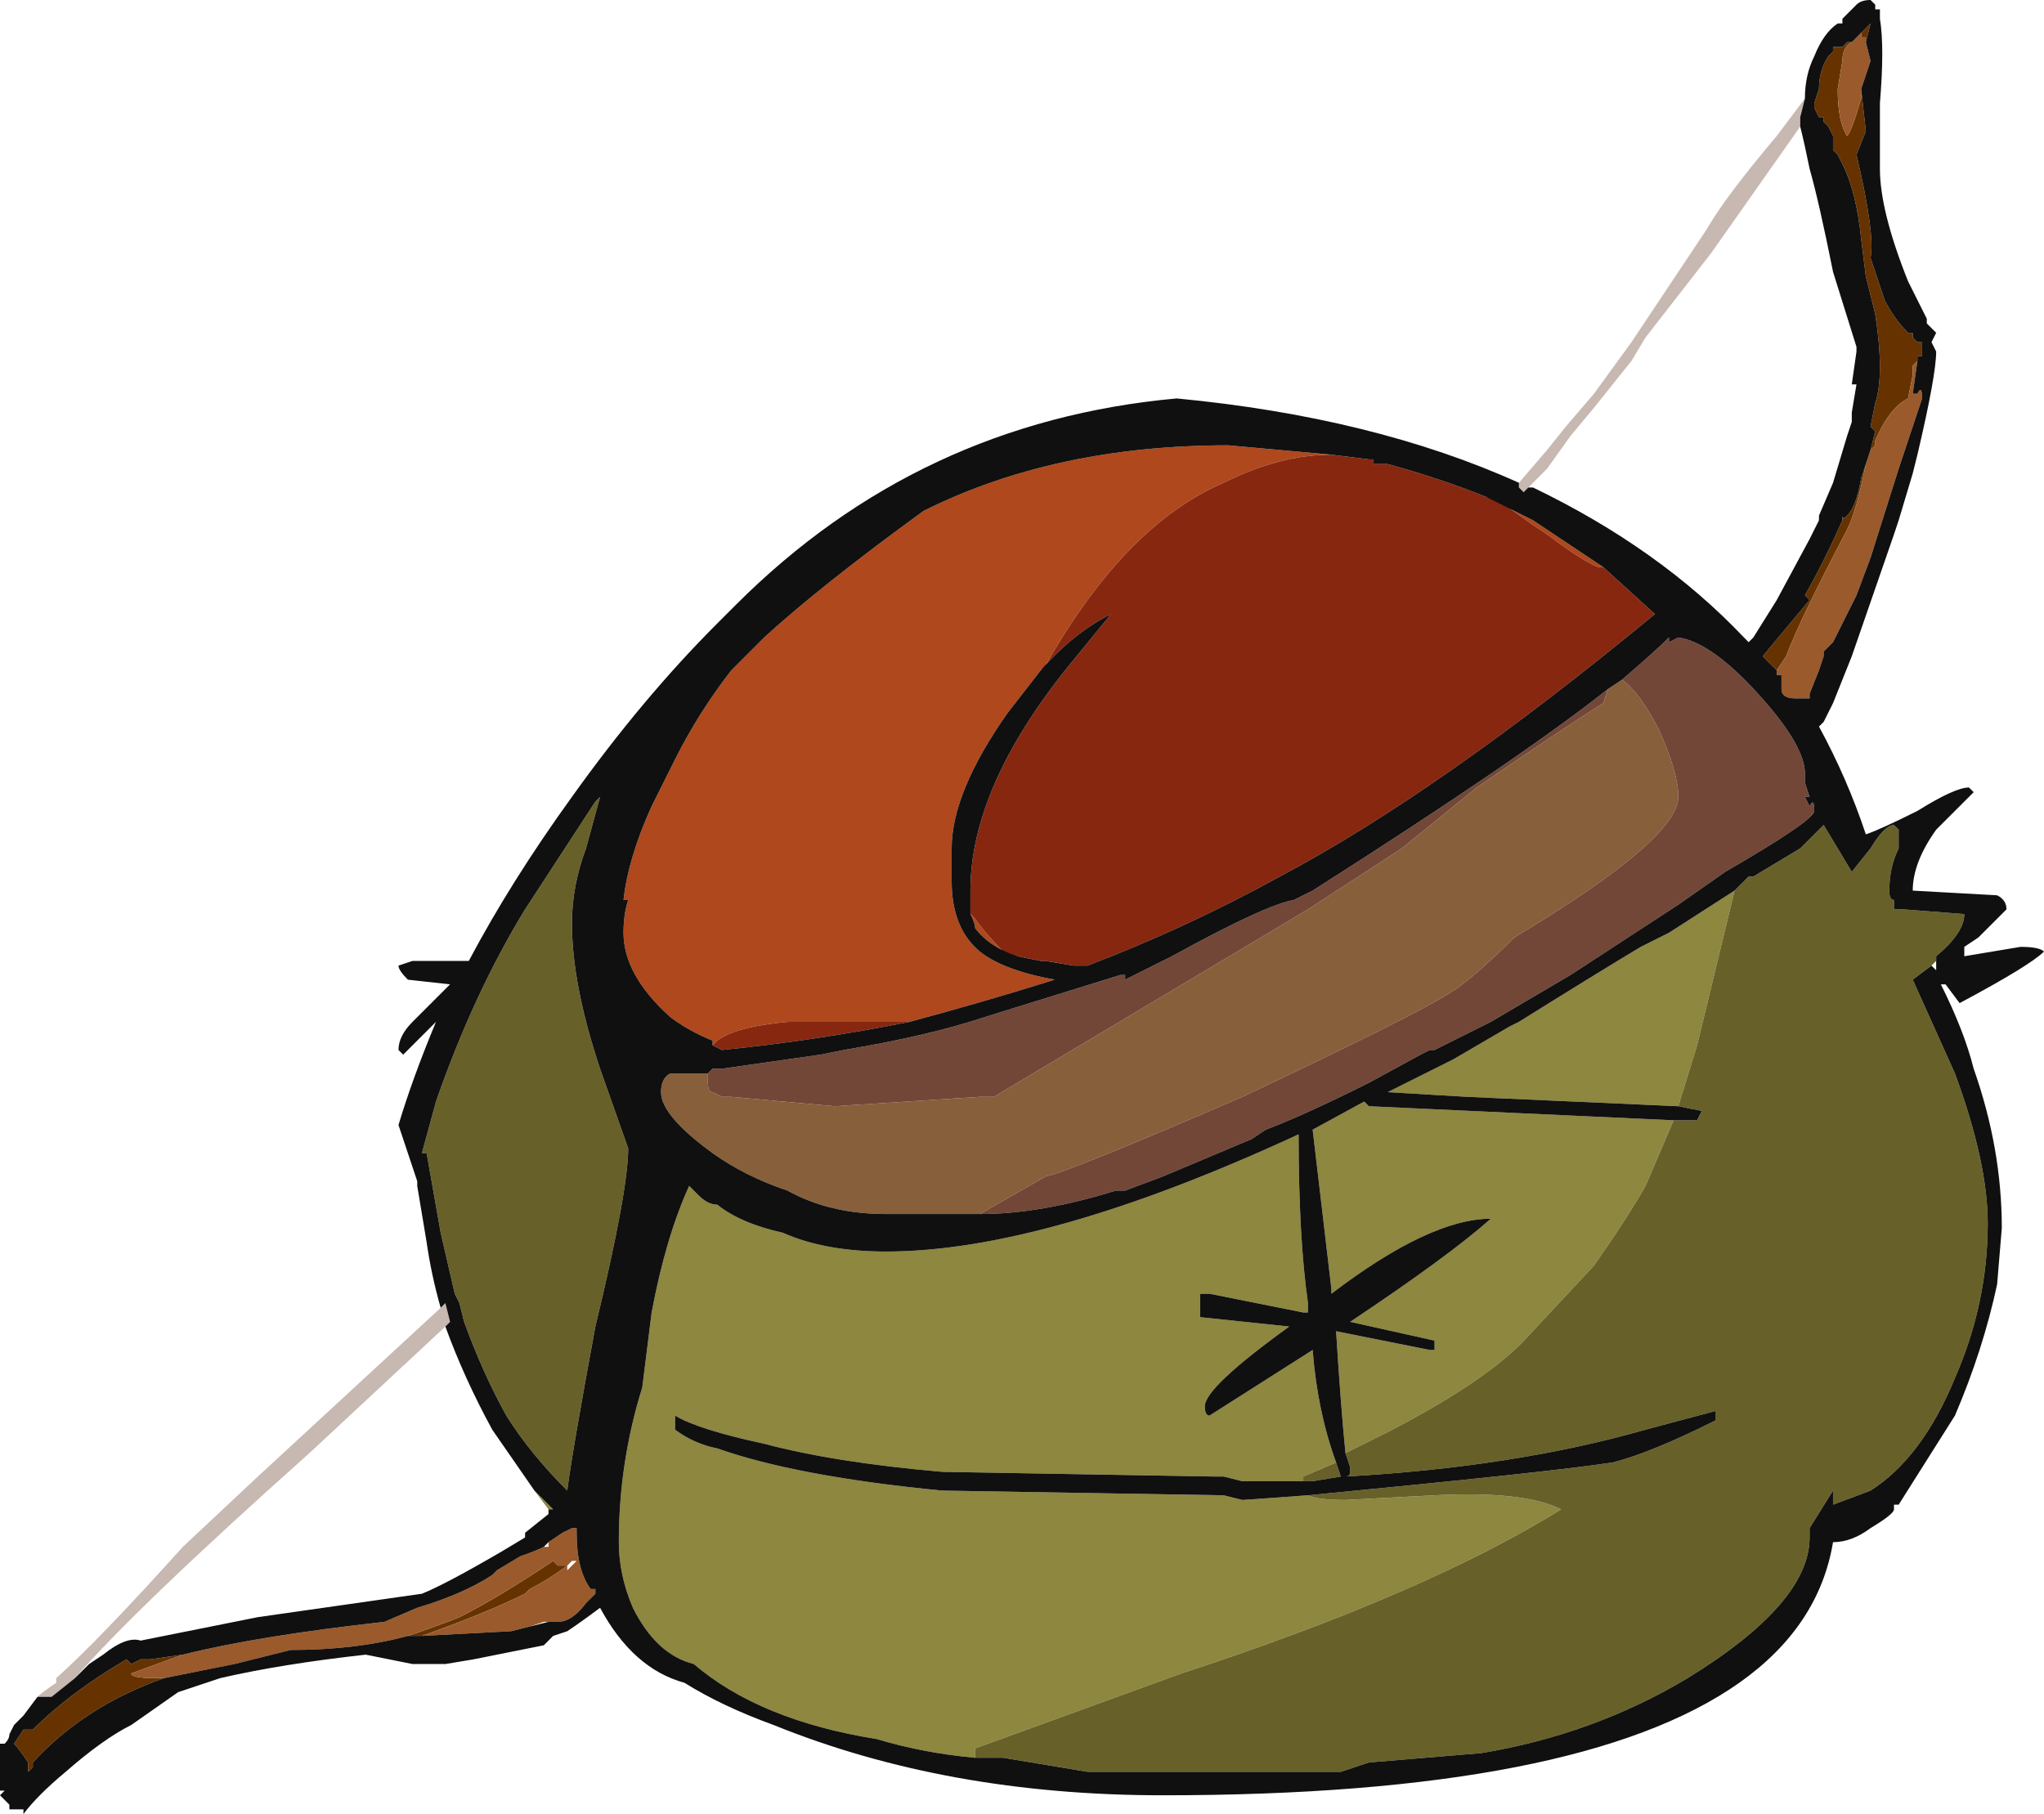 <?xml version="1.0" encoding="UTF-8" standalone="no"?>
<svg xmlns:ffdec="https://www.free-decompiler.com/flash" xmlns:xlink="http://www.w3.org/1999/xlink" ffdec:objectType="shape" height="19.35px" width="21.8px" xmlns="http://www.w3.org/2000/svg">
  <g transform="matrix(1.0, 0.0, 0.0, 1.0, 6.6, 18.75)">
    <path d="M-2.15 -6.1 L-2.15 -6.15 -2.15 -6.1 M11.3 -6.95 L9.05 -7.05 8.2 -7.1 8.9 -7.45 9.5 -7.8 9.6 -7.85 Q10.4 -8.35 10.9 -8.65 L11.2 -8.8 11.9 -9.25 11.5 -7.6 11.3 -6.95 M3.8 0.0 Q3.25 -0.05 2.75 -0.2 1.5 -0.4 0.8 -1.0 0.4 -1.1 0.15 -1.6 0.0 -1.95 0.0 -2.3 0.0 -3.15 0.25 -3.95 L0.35 -4.75 Q0.5 -5.55 0.75 -6.1 L0.85 -6.0 Q0.95 -5.9 1.05 -5.9 1.3 -5.7 1.75 -5.6 2.2 -5.4 2.85 -5.4 4.55 -5.4 7.25 -6.65 7.25 -5.55 7.35 -4.85 L7.35 -4.75 7.3 -4.75 6.3 -4.95 6.2 -4.95 6.2 -4.7 7.15 -4.6 Q6.25 -3.95 6.25 -3.75 6.25 -3.65 6.3 -3.65 L7.4 -4.35 Q7.45 -3.7 7.65 -3.15 L7.3 -3.0 7.3 -2.95 7.4 -2.95 6.65 -2.95 6.45 -3.0 6.35 -3.0 3.45 -3.05 Q2.3 -3.15 1.55 -3.35 0.85 -3.5 0.6 -3.65 L0.6 -3.5 Q0.8 -3.35 1.05 -3.3 1.9 -3.0 3.45 -2.85 L6.45 -2.8 6.65 -2.75 7.35 -2.8 Q7.45 -2.75 7.75 -2.75 L8.7 -2.8 Q9.65 -2.85 10.05 -2.65 8.6 -1.75 6.0 -0.9 L3.8 -0.1 3.8 0.0 M7.75 -3.25 Q7.7 -3.75 7.65 -4.55 L8.65 -4.35 8.7 -4.35 8.7 -4.45 7.8 -4.65 Q8.85 -5.35 9.3 -5.75 8.65 -5.75 7.6 -4.95 L7.6 -5.0 7.4 -6.7 7.95 -7.0 8.0 -6.95 11.25 -6.8 10.95 -6.1 Q10.75 -5.75 10.4 -5.25 L9.7 -4.5 Q9.3 -4.05 8.25 -3.5 L7.75 -3.25 M-0.2 -10.25 L-0.25 -10.2 -0.2 -10.25 M-0.75 -2.65 L-0.9 -2.85 -0.7 -2.65 -0.75 -2.65" fill="#8d873f" fill-rule="evenodd" stroke="none"/>
    <path d="M10.5 -12.7 L10.45 -12.7 Q10.3 -12.75 9.9 -13.05 L9.75 -13.15 9.4 -13.4 9.25 -13.45 9.75 -13.2 10.5 -12.7 M7.6 -13.9 Q7.05 -13.9 6.45 -13.6 5.4 -13.15 4.55 -11.65 L4.5 -11.6 4.15 -11.15 Q3.55 -10.3 3.55 -9.7 L3.55 -9.35 Q3.55 -8.85 3.85 -8.6 4.1 -8.4 4.65 -8.3 3.85 -8.05 3.1 -7.85 L1.8 -7.85 Q1.25 -7.8 1.05 -7.65 L1.0 -7.6 1.0 -7.65 Q0.75 -7.75 0.55 -7.9 0.05 -8.35 0.05 -8.8 0.05 -9.0 0.1 -9.15 L0.05 -9.15 Q0.1 -9.6 0.35 -10.15 L0.6 -10.65 Q0.85 -11.15 1.2 -11.6 L1.55 -11.95 Q2.15 -12.5 3.25 -13.3 4.65 -14.0 6.5 -14.0 L7.6 -13.9 M3.75 -9.0 L3.8 -8.95 Q3.9 -8.8 4.15 -8.55 L4.25 -8.55 Q3.95 -8.65 3.8 -8.85 3.8 -8.9 3.75 -9.0" fill="#af481d" fill-rule="evenodd" stroke="none"/>
    <path d="M11.3 -6.95 L11.5 -7.6 11.9 -9.25 12.05 -9.4 12.1 -9.4 12.6 -9.7 12.85 -9.95 13.15 -9.45 13.35 -9.7 Q13.5 -9.95 13.6 -9.95 L13.65 -9.9 13.65 -9.7 Q13.55 -9.5 13.55 -9.25 13.55 -9.15 13.6 -9.15 L13.6 -9.05 13.7 -9.05 14.35 -9.0 Q14.35 -8.8 14.05 -8.55 L14.05 -8.5 14.0 -8.45 13.8 -8.3 14.25 -7.3 Q14.6 -6.35 14.6 -5.7 14.6 -4.85 14.25 -4.05 13.9 -3.2 13.35 -2.85 L12.95 -2.7 12.95 -2.85 12.7 -2.45 12.7 -2.35 Q12.7 -1.65 11.4 -0.85 10.4 -0.25 9.2 -0.05 L8.0 0.05 7.7 0.15 5.0 0.15 4.1 0.0 3.8 0.0 3.8 -0.1 6.0 -0.9 Q8.6 -1.75 10.05 -2.65 9.65 -2.85 8.7 -2.8 L7.75 -2.75 Q7.45 -2.75 7.35 -2.8 9.95 -3.05 10.6 -3.15 11.0 -3.25 11.7 -3.6 L11.7 -3.7 10.95 -3.5 Q9.55 -3.1 7.75 -3.0 7.8 -3.0 7.8 -3.05 L7.8 -3.1 7.75 -3.25 8.25 -3.5 Q9.3 -4.05 9.7 -4.5 L10.4 -5.25 Q10.75 -5.75 10.95 -6.1 L11.25 -6.8 11.5 -6.8 11.55 -6.9 11.3 -6.95 M7.65 -3.15 L7.7 -3.0 7.4 -2.95 7.3 -2.95 7.3 -3.0 7.65 -3.15 M12.7 -8.1 L12.7 -8.1 M-0.25 -10.2 L-0.2 -10.25 -0.35 -9.7 Q-0.5 -9.3 -0.5 -8.9 -0.5 -8.25 -0.2 -7.35 L0.1 -6.5 Q0.1 -6.05 -0.25 -4.6 -0.5 -3.25 -0.55 -2.85 -0.95 -3.25 -1.2 -3.65 -1.45 -4.1 -1.65 -4.65 L-1.7 -4.85 -1.75 -4.95 -1.9 -5.6 -2.05 -6.45 -2.1 -6.45 -1.95 -7.0 Q-1.55 -8.15 -1.0 -9.05 L-0.25 -10.2" fill="#676129" fill-rule="evenodd" stroke="none"/>
    <path d="M9.25 -13.45 L9.4 -13.4 9.75 -13.15 9.9 -13.05 Q10.3 -12.75 10.45 -12.7 L10.5 -12.7 11.05 -12.2 Q8.75 -10.3 7.05 -9.4 6.05 -8.85 5.0 -8.45 L4.85 -8.45 4.55 -8.5 4.5 -8.5 4.25 -8.55 4.15 -8.55 Q3.9 -8.8 3.8 -8.95 L3.75 -9.0 3.75 -9.25 Q3.75 -10.35 4.8 -11.65 L5.25 -12.2 Q4.85 -12.0 4.5 -11.6 L4.55 -11.65 Q5.4 -13.15 6.45 -13.6 7.05 -13.9 7.6 -13.9 L8.0 -13.85 8.05 -13.85 8.05 -13.8 8.2 -13.8 Q8.75 -13.65 9.25 -13.45 M1.0 -7.6 L1.05 -7.65 Q1.25 -7.8 1.8 -7.85 L3.1 -7.85 Q2.1 -7.65 1.1 -7.55 L1.0 -7.6" fill="#872710" fill-rule="evenodd" stroke="none"/>
    <path d="M-6.6 0.1 L-6.6 0.0 -6.6 0.1 M12.75 -17.65 L12.8 -17.8 Q12.8 -18.0 12.9 -18.15 L12.95 -18.2 12.95 -18.25 13.05 -18.25 13.1 -18.3 13.15 -18.3 Q13.05 -18.25 13.05 -18.1 L13.0 -17.8 Q13.0 -17.45 13.1 -17.3 13.15 -17.35 13.25 -17.7 L13.25 -17.8 13.3 -17.35 13.2 -17.1 Q13.4 -16.25 13.35 -16.0 L13.5 -15.55 Q13.6 -15.35 13.75 -15.2 L13.8 -15.2 13.8 -15.15 13.85 -15.1 13.9 -15.1 13.9 -14.95 13.85 -14.95 13.85 -14.9 13.8 -14.85 13.8 -14.75 13.75 -14.5 Q13.55 -14.4 13.4 -14.05 L13.4 -14.0 13.35 -13.95 13.4 -14.15 13.35 -14.2 13.4 -14.45 Q13.5 -14.75 13.4 -15.4 L13.3 -15.8 13.25 -16.2 Q13.2 -16.7 13.05 -17.0 L13.0 -17.1 12.95 -17.15 12.95 -17.3 12.9 -17.4 12.85 -17.45 12.85 -17.5 12.8 -17.5 12.75 -17.6 12.75 -17.65 M13.25 -18.4 L13.35 -18.5 13.3 -18.3 13.3 -18.35 13.25 -18.35 13.25 -18.4 M12.35 -11.6 L12.2 -11.75 12.7 -12.35 12.65 -12.4 Q12.85 -12.75 13.05 -13.2 L13.05 -13.25 Q13.05 -13.2 13.1 -13.25 13.2 -13.35 13.25 -13.65 L13.3 -13.8 Q13.2 -13.3 13.1 -13.1 12.6 -12.15 12.45 -11.75 L12.35 -11.6 M12.6 -12.1 L12.6 -12.1 M-4.85 -0.85 Q-5.7 -0.55 -6.25 0.05 L-6.25 0.1 -6.3 0.15 -6.3 0.05 Q-6.4 -0.1 -6.45 -0.15 L-6.35 -0.3 -6.25 -0.3 Q-5.85 -0.7 -5.25 -1.05 L-5.2 -1.0 -5.1 -1.05 -5.0 -1.05 -4.65 -1.1 -5.2 -0.9 Q-5.2 -0.85 -4.95 -0.85 L-4.85 -0.85 M-2.1 -1.3 L-2.25 -1.3 Q-1.95 -1.4 -1.7 -1.5 -1.3 -1.7 -0.7 -2.1 L-0.65 -2.05 -0.55 -2.05 Q-0.75 -1.9 -0.95 -1.8 L-1.0 -1.75 Q-1.4 -1.55 -2.1 -1.3" fill="#663300" fill-rule="evenodd" stroke="none"/>
    <path d="M-6.2 -0.65 Q-6.15 -0.7 -6.0 -0.8 L-6.0 -0.85 Q-5.55 -1.25 -4.65 -2.25 L-3.85 -3.0 -1.9 -4.8 -1.85 -4.85 -1.8 -4.65 -1.85 -4.6 -3.3 -3.25 Q-5.15 -1.6 -5.8 -0.85 L-6.05 -0.65 -6.2 -0.65 M9.6 -13.6 L9.9 -13.95 10.1 -14.2 10.4 -14.55 10.8 -15.1 11.6 -16.3 Q11.8 -16.65 12.35 -17.3 L12.65 -17.7 12.6 -17.5 12.6 -17.4 11.65 -16.05 10.95 -15.15 10.8 -14.9 10.4 -14.4 10.15 -14.1 9.9 -13.75 9.7 -13.55 9.65 -13.5 9.6 -13.55 9.6 -13.6 M12.75 -17.65 L12.75 -17.6 12.75 -17.65 M-1.75 -4.95 L-1.7 -4.85 -1.75 -4.95" fill="#c7b8b1" fill-rule="evenodd" stroke="none"/>
    <path d="M13.35 -13.95 L13.4 -14.0 13.4 -14.05 Q13.55 -14.4 13.75 -14.5 L13.8 -14.75 13.8 -14.85 13.85 -14.9 13.8 -14.55 13.85 -14.55 Q13.9 -14.65 13.9 -14.5 L13.65 -13.75 13.35 -12.8 13.2 -12.4 12.95 -11.9 12.85 -11.8 12.85 -11.75 12.8 -11.6 12.7 -11.35 12.7 -11.3 12.6 -11.3 12.55 -11.3 Q12.4 -11.3 12.4 -11.4 L12.4 -11.55 12.35 -11.55 12.35 -11.6 12.45 -11.75 Q12.6 -12.15 13.1 -13.1 13.2 -13.3 13.3 -13.8 L13.35 -13.95 M13.25 -17.8 L13.25 -17.7 Q13.15 -17.35 13.1 -17.3 13.0 -17.45 13.0 -17.8 L13.05 -18.1 Q13.05 -18.25 13.15 -18.3 L13.25 -18.4 13.25 -18.35 13.3 -18.35 13.3 -18.3 13.35 -18.1 13.25 -17.8 M-4.65 -1.1 Q-3.85 -1.3 -2.5 -1.45 L-2.15 -1.6 Q-1.65 -1.75 -1.35 -1.95 L-1.3 -2.0 -1.05 -2.15 Q-0.9 -2.2 -0.8 -2.25 L-0.75 -2.25 -0.75 -2.3 -0.6 -2.4 -0.5 -2.45 -0.45 -2.45 -0.45 -2.4 Q-0.45 -2.0 -0.3 -1.8 L-0.25 -1.8 -0.25 -1.75 -0.3 -1.7 -0.35 -1.65 Q-0.5 -1.45 -0.65 -1.45 L-0.75 -1.45 -0.8 -1.45 -0.95 -1.4 -1.15 -1.35 -2.1 -1.3 Q-1.4 -1.55 -1.0 -1.75 L-0.95 -1.8 Q-0.75 -1.9 -0.55 -2.05 L-0.65 -2.05 -0.7 -2.1 Q-1.3 -1.7 -1.7 -1.5 -1.95 -1.4 -2.25 -1.3 -2.8 -1.15 -3.5 -1.15 L-4.1 -1.0 -4.85 -0.85 -4.95 -0.85 Q-5.2 -0.85 -5.2 -0.9 L-4.65 -1.1 M-0.55 -2.05 L-0.55 -2.0 -0.45 -2.1 -0.5 -2.1 -0.55 -2.05" fill="#9a5a2c" fill-rule="evenodd" stroke="none"/>
    <path d="M10.55 -11.4 L10.7 -11.5 Q10.9 -11.35 11.1 -10.95 11.3 -10.5 11.3 -10.25 11.3 -9.8 9.55 -8.75 9.1 -8.3 8.85 -8.15 8.45 -7.9 6.65 -7.05 4.8 -6.25 4.55 -6.2 L3.85 -5.8 2.85 -5.8 Q2.25 -5.8 1.8 -6.05 1.35 -6.2 1.0 -6.45 0.45 -6.85 0.45 -7.1 0.45 -7.25 0.55 -7.3 L0.95 -7.3 0.95 -7.2 Q0.95 -7.1 1.0 -7.1 L1.1 -7.05 1.2 -7.05 2.3 -6.95 3.85 -7.05 4.0 -7.05 7.35 -9.05 8.35 -9.7 9.15 -10.35 Q10.1 -11.0 10.5 -11.25 L10.55 -11.4" fill="#875f3a" fill-rule="evenodd" stroke="none"/>
    <path d="M10.55 -11.4 L10.5 -11.25 Q10.1 -11.0 9.15 -10.35 L8.35 -9.7 7.35 -9.05 4.0 -7.05 3.85 -7.05 2.3 -6.95 1.2 -7.05 1.1 -7.05 1.0 -7.1 Q0.95 -7.1 0.95 -7.2 L0.95 -7.3 1.0 -7.35 1.1 -7.35 2.15 -7.5 2.4 -7.55 Q3.3 -7.7 3.9 -7.9 L5.35 -8.35 5.4 -8.35 5.4 -8.3 5.9 -8.55 Q6.9 -9.1 7.2 -9.15 L7.4 -9.25 Q9.6 -10.65 10.55 -11.4 M3.85 -5.8 L4.55 -6.2 Q4.8 -6.25 6.65 -7.05 8.45 -7.9 8.85 -8.15 9.1 -8.3 9.55 -8.75 11.3 -9.8 11.3 -10.25 11.3 -10.5 11.1 -10.95 10.9 -11.35 10.7 -11.5 11.05 -11.8 11.2 -11.95 L11.2 -11.9 11.3 -11.95 Q11.65 -11.9 12.15 -11.35 12.65 -10.8 12.65 -10.5 L12.65 -10.4 12.7 -10.25 12.65 -10.25 12.7 -10.15 Q12.75 -10.25 12.75 -10.1 12.75 -10.0 11.8 -9.45 L11.3 -9.1 10.15 -8.35 9.3 -7.85 8.7 -7.55 8.65 -7.55 8.55 -7.5 8.0 -7.2 Q7.3 -6.85 6.9 -6.7 L6.75 -6.6 5.8 -6.2 5.4 -6.05 5.3 -6.05 Q4.5 -5.8 3.85 -5.8" fill="#724738" fill-rule="evenodd" stroke="none"/>
    <path d="M12.65 -17.7 Q12.65 -17.95 12.75 -18.15 12.85 -18.4 13.0 -18.5 L13.05 -18.5 13.05 -18.55 13.2 -18.7 Q13.25 -18.75 13.35 -18.75 L13.4 -18.7 13.4 -18.65 13.45 -18.65 13.45 -18.55 Q13.5 -18.25 13.45 -17.65 L13.45 -16.95 Q13.45 -16.5 13.75 -15.75 L13.95 -15.35 13.95 -15.3 14.05 -15.2 14.0 -15.1 14.05 -15.0 Q14.05 -14.75 13.85 -13.9 L13.8 -13.7 13.65 -13.2 13.6 -13.05 13.15 -11.75 12.95 -11.25 12.85 -11.05 12.8 -11.0 Q13.1 -10.45 13.3 -9.85 13.45 -9.9 13.85 -10.1 14.25 -10.35 14.4 -10.35 L14.45 -10.3 14.05 -9.9 Q13.8 -9.55 13.8 -9.25 L14.7 -9.2 Q14.8 -9.15 14.8 -9.05 L14.5 -8.75 14.35 -8.65 14.35 -8.55 14.95 -8.65 Q15.15 -8.65 15.2 -8.6 15.05 -8.45 14.3 -8.05 L14.15 -8.25 14.1 -8.25 Q14.35 -7.75 14.45 -7.35 14.75 -6.5 14.75 -5.65 L14.7 -5.05 Q14.55 -4.35 14.25 -3.65 L13.65 -2.7 13.6 -2.7 13.6 -2.65 Q13.6 -2.6 13.35 -2.45 13.15 -2.3 12.95 -2.3 12.8 -1.4 11.95 -0.8 10.25 0.4 5.8 0.4 3.5 0.4 1.65 -0.35 1.1 -0.55 0.7 -0.8 0.15 -0.95 -0.2 -1.6 -0.4 -1.45 -0.55 -1.35 L-0.7 -1.3 -0.8 -1.2 -1.55 -1.05 -1.85 -1.0 -2.2 -1.0 -2.7 -1.1 Q-3.6 -1.0 -4.25 -0.85 L-4.7 -0.7 -5.2 -0.35 Q-5.5 -0.2 -5.9 0.15 -6.2 0.4 -6.35 0.6 L-6.35 0.55 -6.5 0.55 -6.5 0.5 -6.6 0.4 -6.55 0.35 -6.6 0.35 -6.6 0.1 -6.6 0.0 -6.6 -0.15 -6.55 -0.15 Q-6.5 -0.2 -6.5 -0.25 L-6.45 -0.35 -6.35 -0.45 -6.2 -0.65 -6.05 -0.65 -5.8 -0.85 -5.65 -1.0 -5.5 -1.1 Q-5.25 -1.3 -5.1 -1.25 L-3.85 -1.5 -2.1 -1.75 Q-1.85 -1.85 -1.25 -2.2 L-1.0 -2.35 -1.0 -2.4 -0.75 -2.6 -0.75 -2.65 -0.7 -2.65 -0.9 -2.85 -1.35 -3.5 Q-1.65 -4.05 -1.85 -4.6 L-1.8 -4.65 -1.85 -4.85 -1.9 -4.8 Q-2.0 -5.15 -2.05 -5.5 L-2.15 -6.1 -2.15 -6.15 -2.35 -6.75 Q-2.2 -7.25 -1.95 -7.85 L-2.3 -7.5 -2.35 -7.55 Q-2.35 -7.7 -2.2 -7.85 L-1.8 -8.25 -2.25 -8.3 Q-2.35 -8.4 -2.35 -8.45 L-2.2 -8.5 -1.6 -8.5 Q-1.15 -9.35 -0.5 -10.25 0.25 -11.3 1.05 -12.1 L1.25 -12.3 Q3.2 -14.25 5.95 -14.5 8.05 -14.3 9.6 -13.6 L9.6 -13.55 9.65 -13.5 9.7 -13.55 9.75 -13.55 Q11.1 -12.9 12.0 -11.95 L12.05 -11.9 12.1 -11.95 12.35 -12.35 12.7 -13.0 12.8 -13.2 12.8 -13.25 12.95 -13.6 13.1 -14.1 13.15 -14.25 13.15 -14.35 13.2 -14.65 13.15 -14.65 13.2 -15.0 13.2 -15.05 12.95 -15.85 Q12.8 -16.6 12.7 -16.95 12.65 -17.2 12.6 -17.4 L12.6 -17.5 12.65 -17.7 M13.15 -18.3 L13.1 -18.3 13.05 -18.25 12.95 -18.25 12.95 -18.2 12.9 -18.15 Q12.8 -18.0 12.8 -17.8 L12.75 -17.65 12.75 -17.6 12.8 -17.5 12.85 -17.5 12.85 -17.45 12.9 -17.4 12.95 -17.3 12.95 -17.15 13.0 -17.1 13.05 -17.0 Q13.2 -16.7 13.25 -16.2 L13.3 -15.8 13.4 -15.4 Q13.5 -14.75 13.4 -14.45 L13.35 -14.2 13.4 -14.15 13.35 -13.95 13.3 -13.8 13.25 -13.65 Q13.2 -13.35 13.1 -13.25 13.05 -13.2 13.05 -13.25 L13.05 -13.2 Q12.85 -12.75 12.65 -12.4 L12.7 -12.35 12.2 -11.75 12.35 -11.6 12.35 -11.55 12.4 -11.55 12.4 -11.4 Q12.4 -11.3 12.55 -11.3 L12.6 -11.3 12.7 -11.3 12.7 -11.35 12.8 -11.6 12.85 -11.75 12.85 -11.8 12.95 -11.9 13.2 -12.4 13.35 -12.8 13.65 -13.75 13.9 -14.5 Q13.9 -14.65 13.85 -14.55 L13.8 -14.55 13.85 -14.9 13.85 -14.95 13.9 -14.95 13.9 -15.1 13.85 -15.1 13.8 -15.15 13.8 -15.2 13.75 -15.2 Q13.6 -15.35 13.5 -15.55 L13.35 -16.0 Q13.4 -16.25 13.2 -17.1 L13.3 -17.35 13.25 -17.8 13.35 -18.1 13.3 -18.3 13.35 -18.5 13.25 -18.4 13.15 -18.3 M10.5 -12.7 L9.75 -13.2 9.25 -13.45 Q8.75 -13.65 8.2 -13.8 L8.05 -13.8 8.05 -13.85 8.0 -13.85 7.6 -13.9 6.5 -14.0 Q4.65 -14.0 3.25 -13.3 2.15 -12.5 1.55 -11.95 L1.2 -11.6 Q0.85 -11.15 0.6 -10.65 L0.35 -10.15 Q0.1 -9.6 0.05 -9.15 L0.1 -9.15 Q0.05 -9.0 0.05 -8.8 0.05 -8.35 0.55 -7.9 0.75 -7.75 1.0 -7.65 L1.0 -7.6 1.1 -7.55 Q2.1 -7.65 3.1 -7.85 3.85 -8.05 4.65 -8.3 4.1 -8.4 3.85 -8.6 3.55 -8.85 3.55 -9.35 L3.55 -9.7 Q3.55 -10.3 4.15 -11.15 L4.5 -11.6 Q4.85 -12.0 5.25 -12.2 L4.8 -11.65 Q3.75 -10.35 3.75 -9.25 L3.75 -9.0 Q3.8 -8.9 3.8 -8.85 3.95 -8.65 4.25 -8.55 L4.5 -8.5 4.55 -8.5 4.85 -8.45 5.0 -8.45 Q6.05 -8.85 7.05 -9.4 8.75 -10.3 11.05 -12.2 L10.5 -12.7 M10.7 -11.5 L10.55 -11.4 Q9.6 -10.65 7.4 -9.25 L7.2 -9.15 Q6.9 -9.1 5.9 -8.55 L5.4 -8.3 5.4 -8.35 5.35 -8.35 3.9 -7.9 Q3.3 -7.7 2.4 -7.55 L2.15 -7.5 1.1 -7.35 1.0 -7.35 0.95 -7.3 0.55 -7.3 Q0.45 -7.25 0.45 -7.1 0.45 -6.85 1.0 -6.45 1.35 -6.2 1.8 -6.05 2.25 -5.8 2.85 -5.8 L3.85 -5.8 Q4.5 -5.8 5.3 -6.05 L5.4 -6.05 5.8 -6.2 6.75 -6.6 6.9 -6.7 Q7.3 -6.85 8.0 -7.2 L8.55 -7.5 8.65 -7.55 8.7 -7.55 9.3 -7.85 10.15 -8.35 11.3 -9.1 11.8 -9.45 Q12.75 -10.0 12.75 -10.1 12.75 -10.25 12.7 -10.15 L12.65 -10.25 12.7 -10.25 12.65 -10.4 12.65 -10.5 Q12.65 -10.8 12.15 -11.35 11.65 -11.9 11.3 -11.95 L11.2 -11.9 11.2 -11.95 Q11.05 -11.8 10.7 -11.5 M11.9 -9.25 L11.2 -8.8 10.9 -8.65 Q10.4 -8.35 9.6 -7.85 L9.5 -7.8 8.9 -7.45 8.2 -7.1 9.05 -7.05 11.3 -6.95 11.55 -6.9 11.5 -6.8 11.25 -6.8 8.0 -6.95 7.95 -7.0 7.4 -6.7 7.6 -5.0 7.6 -4.95 Q8.65 -5.75 9.3 -5.75 8.85 -5.35 7.8 -4.65 L8.7 -4.45 8.7 -4.35 8.65 -4.35 7.65 -4.55 Q7.7 -3.75 7.75 -3.25 L7.8 -3.1 7.8 -3.05 Q7.8 -3.0 7.75 -3.0 9.55 -3.1 10.95 -3.5 L11.7 -3.7 11.7 -3.6 Q11.0 -3.25 10.6 -3.15 9.95 -3.05 7.35 -2.8 L6.65 -2.75 6.45 -2.8 3.45 -2.85 Q1.9 -3.0 1.05 -3.3 0.8 -3.35 0.6 -3.5 L0.6 -3.65 Q0.85 -3.5 1.55 -3.35 2.3 -3.15 3.45 -3.05 L6.35 -3.0 6.45 -3.0 6.65 -2.95 7.4 -2.95 7.7 -3.0 7.65 -3.15 Q7.45 -3.7 7.4 -4.35 L6.3 -3.65 Q6.25 -3.65 6.25 -3.75 6.25 -3.95 7.15 -4.6 L6.2 -4.7 6.2 -4.95 6.3 -4.95 7.3 -4.75 7.35 -4.75 7.35 -4.85 Q7.25 -5.55 7.25 -6.65 4.55 -5.4 2.85 -5.4 2.2 -5.4 1.75 -5.6 1.3 -5.7 1.05 -5.9 0.95 -5.9 0.85 -6.0 L0.75 -6.1 Q0.5 -5.55 0.35 -4.75 L0.25 -3.95 Q0.0 -3.15 0.0 -2.3 0.0 -1.95 0.15 -1.6 0.4 -1.1 0.8 -1.0 1.5 -0.4 2.75 -0.2 3.25 -0.05 3.8 0.0 L4.1 0.0 5.0 0.15 7.7 0.15 8.0 0.05 9.2 -0.05 Q10.4 -0.25 11.4 -0.85 12.7 -1.65 12.7 -2.35 L12.7 -2.45 12.95 -2.85 12.95 -2.7 13.35 -2.85 Q13.9 -3.2 14.25 -4.05 14.6 -4.85 14.6 -5.7 14.6 -6.35 14.25 -7.3 L13.8 -8.3 14.0 -8.45 14.05 -8.4 14.05 -8.55 Q14.35 -8.8 14.35 -9.0 L13.7 -9.05 13.6 -9.05 13.6 -9.15 Q13.55 -9.15 13.55 -9.25 13.55 -9.5 13.65 -9.7 L13.65 -9.9 13.6 -9.95 Q13.5 -9.95 13.35 -9.7 L13.15 -9.45 12.85 -9.95 12.6 -9.7 12.1 -9.4 12.05 -9.4 11.9 -9.25 M4.55 -8.5 L4.55 -8.5 M12.7 -8.1 L12.7 -8.1 M-0.25 -10.2 L-1.0 -9.05 Q-1.55 -8.15 -1.95 -7.0 L-2.1 -6.45 -2.05 -6.45 -1.9 -5.6 -1.75 -4.95 -1.7 -4.85 -1.65 -4.65 Q-1.45 -4.1 -1.2 -3.65 -0.95 -3.25 -0.55 -2.85 -0.5 -3.25 -0.25 -4.6 0.1 -6.05 0.1 -6.5 L-0.2 -7.35 Q-0.5 -8.25 -0.5 -8.9 -0.5 -9.3 -0.35 -9.7 L-0.2 -10.25 -0.25 -10.2 M-4.65 -1.1 L-5.0 -1.05 -5.1 -1.05 -5.2 -1.0 -5.25 -1.05 Q-5.85 -0.7 -6.25 -0.3 L-6.35 -0.3 -6.45 -0.15 Q-6.4 -0.1 -6.3 0.05 L-6.3 0.15 -6.25 0.1 -6.25 0.05 Q-5.7 -0.55 -4.85 -0.85 L-4.1 -1.0 -3.5 -1.15 Q-2.8 -1.15 -2.25 -1.3 L-2.1 -1.3 -1.15 -1.35 -0.95 -1.4 -0.75 -1.45 -0.65 -1.45 Q-0.5 -1.45 -0.35 -1.65 L-0.3 -1.7 -0.25 -1.75 -0.25 -1.8 -0.3 -1.8 Q-0.45 -2.0 -0.45 -2.4 L-0.45 -2.45 -0.5 -2.45 -0.6 -2.4 -0.75 -2.3 -0.8 -2.25 Q-0.9 -2.2 -1.05 -2.15 L-1.3 -2.0 -1.35 -1.95 Q-1.65 -1.75 -2.15 -1.6 L-2.5 -1.45 Q-3.85 -1.3 -4.65 -1.1 M-0.6 -2.4 L-0.6 -2.4 M-2.7 -5.55 L-2.7 -5.55" fill="#101010" fill-rule="evenodd" stroke="none"/>
  </g>
</svg>
